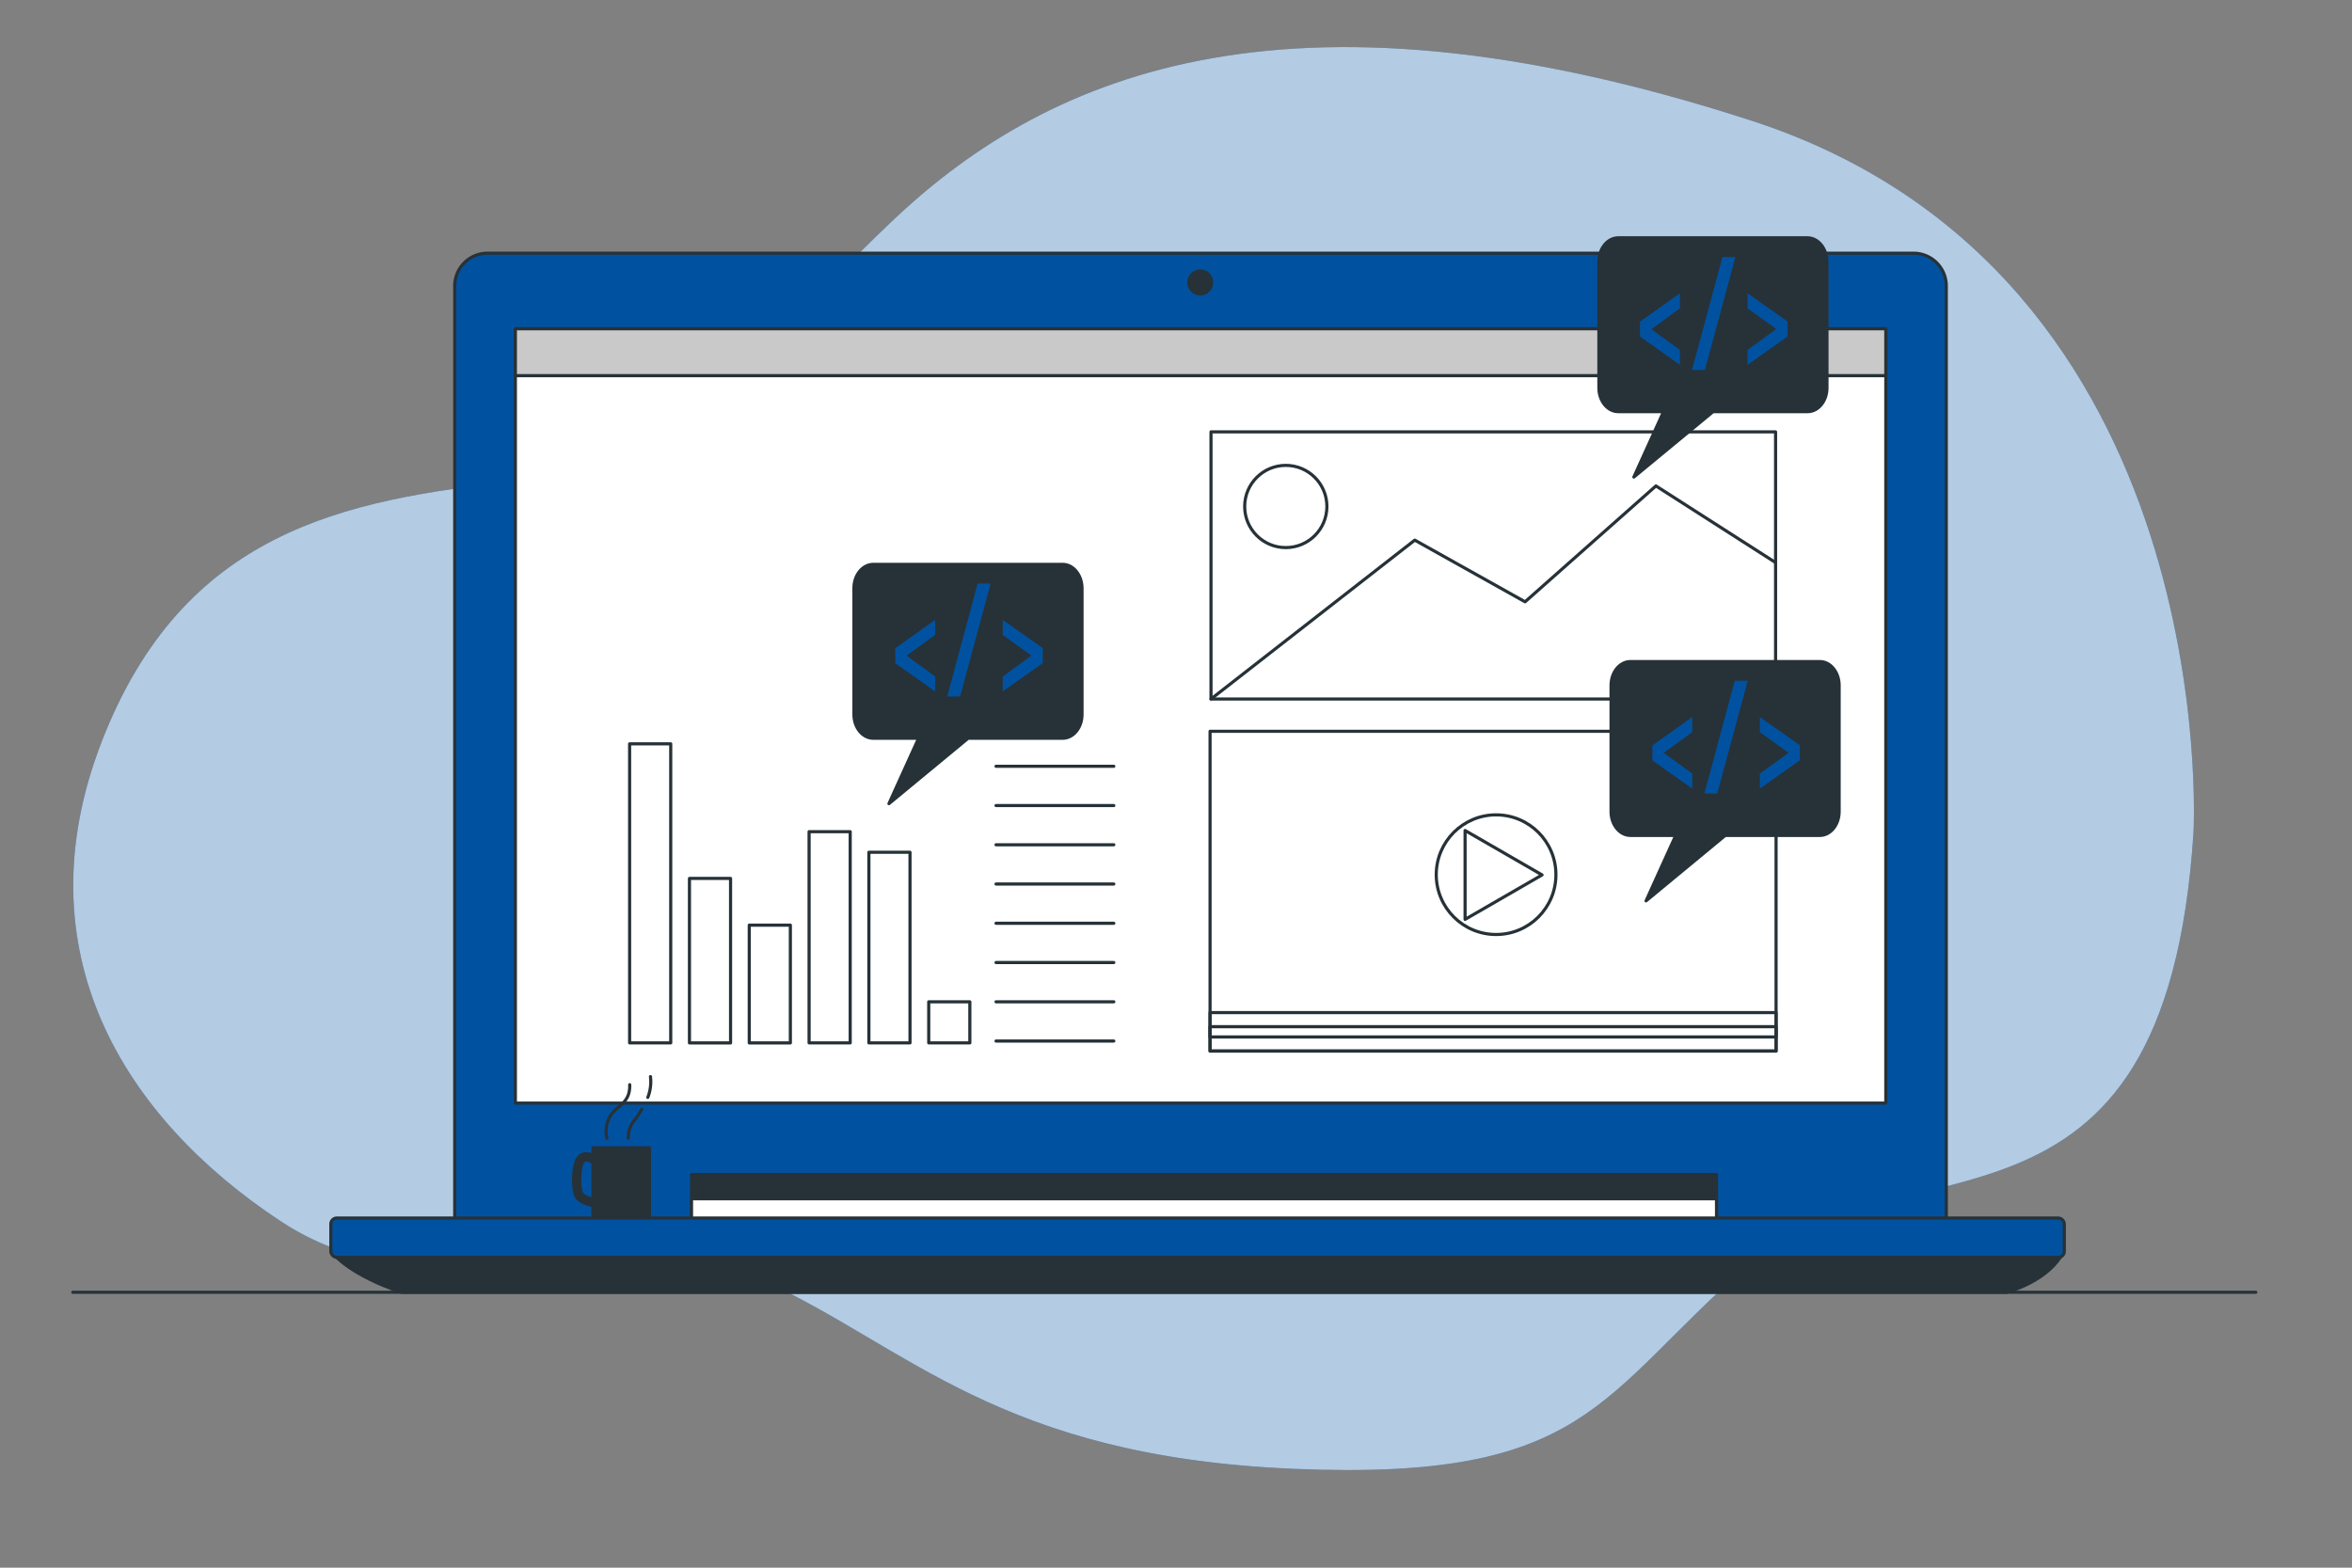 <svg xmlns="http://www.w3.org/2000/svg" viewBox="0 0 750 500"><rect x="0" y="0" width="750" height="500" fill="#808080" stroke="none"/><g id="freepik--background-simple--inject-2"><path d="M699.46,265.47s10-178-141-227-227-13-275,33-64,76-119,82-106,16-132,83,7,120,57,153,108-2,154,19,75,56,169,60,97-23,145-65S690.46,405.47,699.46,265.47Z" style="fill:#0052A1"></path><path d="M699.46,265.47s10-178-141-227-227-13-275,33-64,76-119,82-106,16-132,83,7,120,57,153,108-2,154,19,75,56,169,60,97-23,145-65S690.46,405.47,699.46,265.47Z" style="fill:#fff;opacity:0.7"></path></g><g id="freepik--Device--inject-2"><path d="M155.51,80.75H610.18A10.46,10.46,0,0,1,620.63,91.2V389.44a0,0,0,0,1,0,0H145a0,0,0,0,1,0,0V91.2A10.46,10.46,0,0,1,155.51,80.75Z" style="fill:#0052A1;stroke:#263238;stroke-linecap:round;stroke-linejoin:round"></path><rect x="220.51" y="374.58" width="326.85" height="16.1" style="fill:#263238;stroke:#263238;stroke-linecap:round;stroke-linejoin:round"></rect><rect x="220.51" y="382.33" width="326.85" height="8.35" style="fill:#fff;stroke:#263238;stroke-linecap:round;stroke-linejoin:round"></rect><path d="M106.59,400.23s5.37,6.56,21.47,11.93H639.8s11.93-3,17.3-11.34Z" style="fill:#263238;stroke:#263238;stroke-linecap:round;stroke-linejoin:round"></path><rect x="105.5" y="388.48" width="552.76" height="12.54" rx="1.89" style="fill:#0052A1;stroke:#263238;stroke-linecap:round;stroke-linejoin:round"></rect><circle cx="382.74" cy="90.08" r="4.17" style="fill:#263238"></circle><rect x="164.34" y="104.86" width="437" height="246.96" style="fill:#fff;stroke:#263238;stroke-linecap:round;stroke-linejoin:round"></rect><rect x="164.34" y="104.86" width="437" height="14.95" style="fill:#c9c9c9;stroke:#263238;stroke-linecap:round;stroke-linejoin:round"></rect></g><g id="freepik--Table--inject-2"><line x1="23.22" y1="412.16" x2="719.32" y2="412.16" style="fill:none;stroke:#263238;stroke-linecap:round;stroke-linejoin:round"></line></g><g id="freepik--Video--inject-2"><rect x="385.86" y="233.24" width="180.49" height="101.98" style="fill:none;stroke:#263238;stroke-linecap:round;stroke-linejoin:round"></rect><rect x="385.86" y="322.96" width="180.49" height="12.26" style="fill:none;stroke:#263238;stroke-linecap:round;stroke-linejoin:round"></rect><rect x="385.86" y="327.45" width="180.49" height="3.28" style="fill:none;stroke:#263238;stroke-linecap:round;stroke-linejoin:round"></rect><circle cx="477.07" cy="278.97" r="19.08" style="fill:none;stroke:#263238;stroke-linecap:round;stroke-linejoin:round"></circle><polygon points="491.73 279.05 467.18 264.88 467.18 293.23 491.73 279.05" style="fill:none;stroke:#263238;stroke-linecap:round;stroke-linejoin:round"></polygon></g><g id="freepik--Picture--inject-2"><rect x="386.16" y="137.74" width="180.03" height="85.2" style="fill:none;stroke:#263238;stroke-linecap:round;stroke-linejoin:round"></rect><polyline points="386.16 222.94 451.14 172.27 486.31 191.94 528.04 154.98 566.19 179.42" style="fill:none;stroke:#263238;stroke-linecap:round;stroke-linejoin:round"></polyline><circle cx="410.01" cy="161.54" r="13.11" style="fill:none;stroke:#263238;stroke-linecap:round;stroke-linejoin:round"></circle></g><g id="freepik--Chart--inject-2"><rect x="200.77" y="237.24" width="13.11" height="95.38" style="fill:none;stroke:#263238;stroke-linecap:round;stroke-linejoin:round"></rect><rect x="219.85" y="280.17" width="13.11" height="52.46" style="fill:none;stroke:#263238;stroke-linecap:round;stroke-linejoin:round"></rect><rect x="238.92" y="295.07" width="13.11" height="37.56" style="fill:none;stroke:#263238;stroke-linecap:round;stroke-linejoin:round"></rect><rect x="258" y="265.26" width="13.11" height="67.36" style="fill:none;stroke:#263238;stroke-linecap:round;stroke-linejoin:round"></rect><rect x="277.07" y="271.82" width="13.11" height="60.8" style="fill:none;stroke:#263238;stroke-linecap:round;stroke-linejoin:round"></rect><rect x="296.15" y="319.51" width="13.11" height="13.11" style="fill:none;stroke:#263238;stroke-linecap:round;stroke-linejoin:round"></rect><line x1="317.61" y1="244.4" x2="355.17" y2="244.4" style="fill:none;stroke:#263238;stroke-linecap:round;stroke-linejoin:round"></line><line x1="317.61" y1="256.92" x2="355.17" y2="256.92" style="fill:none;stroke:#263238;stroke-linecap:round;stroke-linejoin:round"></line><line x1="317.61" y1="269.43" x2="355.17" y2="269.43" style="fill:none;stroke:#263238;stroke-linecap:round;stroke-linejoin:round"></line><line x1="317.61" y1="281.95" x2="355.17" y2="281.95" style="fill:none;stroke:#263238;stroke-linecap:round;stroke-linejoin:round"></line><line x1="317.61" y1="294.47" x2="355.17" y2="294.47" style="fill:none;stroke:#263238;stroke-linecap:round;stroke-linejoin:round"></line><line x1="317.61" y1="306.99" x2="355.17" y2="306.99" style="fill:none;stroke:#263238;stroke-linecap:round;stroke-linejoin:round"></line><line x1="317.61" y1="319.51" x2="355.17" y2="319.51" style="fill:none;stroke:#263238;stroke-linecap:round;stroke-linejoin:round"></line><line x1="317.61" y1="332.03" x2="355.17" y2="332.03" style="fill:none;stroke:#263238;stroke-linecap:round;stroke-linejoin:round"></line></g><g id="freepik--code-3--inject-2"><path d="M580.32,211H519.88c-3.38,0-6.15,3.4-6.15,7.56V258.9c0,4.15,2.77,7.55,6.15,7.55h14.48l-9.47,20.87,25.25-20.87h30.18c3.38,0,6.14-3.4,6.14-7.55V218.57C586.46,214.41,583.7,211,580.32,211Z" style="fill:#263238;stroke:#263238;stroke-linecap:round;stroke-linejoin:round"></path><path d="M539.62,251.52l-12.71-9v-4.76l12.71-9.07v4.81l-9.11,6.62,9.11,6.62Z" style="fill:#0052A1"></path><path d="M543.49,253.12l9.69-36h4.13l-9.73,36Z" style="fill:#0052A1"></path><path d="M561.18,251.52v-4.76l9.16-6.66-9.16-6.58v-4.81l12.76,9v4.76Z" style="fill:#0052A1"></path></g><g id="freepik--code-2--inject-2"><path d="M576.38,75.85H516c-3.38,0-6.15,3.4-6.15,7.55v40.33c0,4.16,2.77,7.56,6.15,7.56h14.47L521,152.15l25.26-20.86h30.17c3.38,0,6.15-3.4,6.15-7.56V83.4C582.53,79.25,579.76,75.85,576.38,75.85Z" style="fill:#263238;stroke:#263238;stroke-linecap:round;stroke-linejoin:round"></path><path d="M535.69,116.35l-12.72-9v-4.75l12.72-9.07v4.8L526.58,105l9.11,6.63Z" style="fill:#0052A1"></path><path d="M539.56,118l9.69-36h4.13l-9.73,36Z" style="fill:#0052A1"></path><path d="M557.25,116.35V111.6l9.16-6.67-9.16-6.58v-4.8l12.76,9v4.76Z" style="fill:#0052A1"></path></g><g id="freepik--code-1--inject-2"><path d="M338.89,180H278.45c-3.38,0-6.15,3.4-6.15,7.55V227.9c0,4.16,2.77,7.56,6.15,7.56h14.48l-9.47,20.86,25.25-20.86h30.18c3.38,0,6.14-3.4,6.14-7.56V187.57C345,183.42,342.27,180,338.89,180Z" style="fill:#263238;stroke:#263238;stroke-linecap:round;stroke-linejoin:round"></path><path d="M298.19,220.52l-12.71-9v-4.75l12.71-9.07v4.8l-9.11,6.62,9.11,6.63Z" style="fill:#0052A1"></path><path d="M302.06,222.12l9.69-36h4.14l-9.74,36Z" style="fill:#0052A1"></path><path d="M319.75,220.52v-4.75l9.16-6.67-9.16-6.58v-4.8l12.76,9v4.76Z" style="fill:#0052A1"></path></g><g id="freepik--Mug--inject-2"><path d="M189.94,385.08h-.14c-.58-.05-5.7-.61-6.83-4-.87-2.63-.89-10,1.15-12.33,1.87-2.13,4.75-1.1,6-.26a1.5,1.5,0,0,1-1.66,2.5s-1.51-.93-2.09-.27c-1,1.12-1.33,7.1-.56,9.41.37,1.1,2.76,1.82,4.26,2a1.5,1.5,0,0,1-.14,3Z" style="fill:#263238"></path><rect x="189.09" y="366.05" width="18" height="22.11" style="fill:#263238;stroke:#263238;stroke-linecap:round;stroke-linejoin:round"></rect><path d="M193.54,363a9.38,9.38,0,0,1,1.07-7.05c2.13-3.42,6.4-4.06,6.19-10" style="fill:none;stroke:#263238;stroke-linecap:round;stroke-linejoin:round"></path><path d="M204.65,353.81a32.6,32.6,0,0,1-2.78,4.05,8.24,8.24,0,0,0-1.5,5.13" style="fill:none;stroke:#263238;stroke-linecap:round;stroke-linejoin:round"></path><path d="M206.57,350a13.58,13.58,0,0,0,.85-6.62" style="fill:none;stroke:#263238;stroke-linecap:round;stroke-linejoin:round"></path></g></svg>
